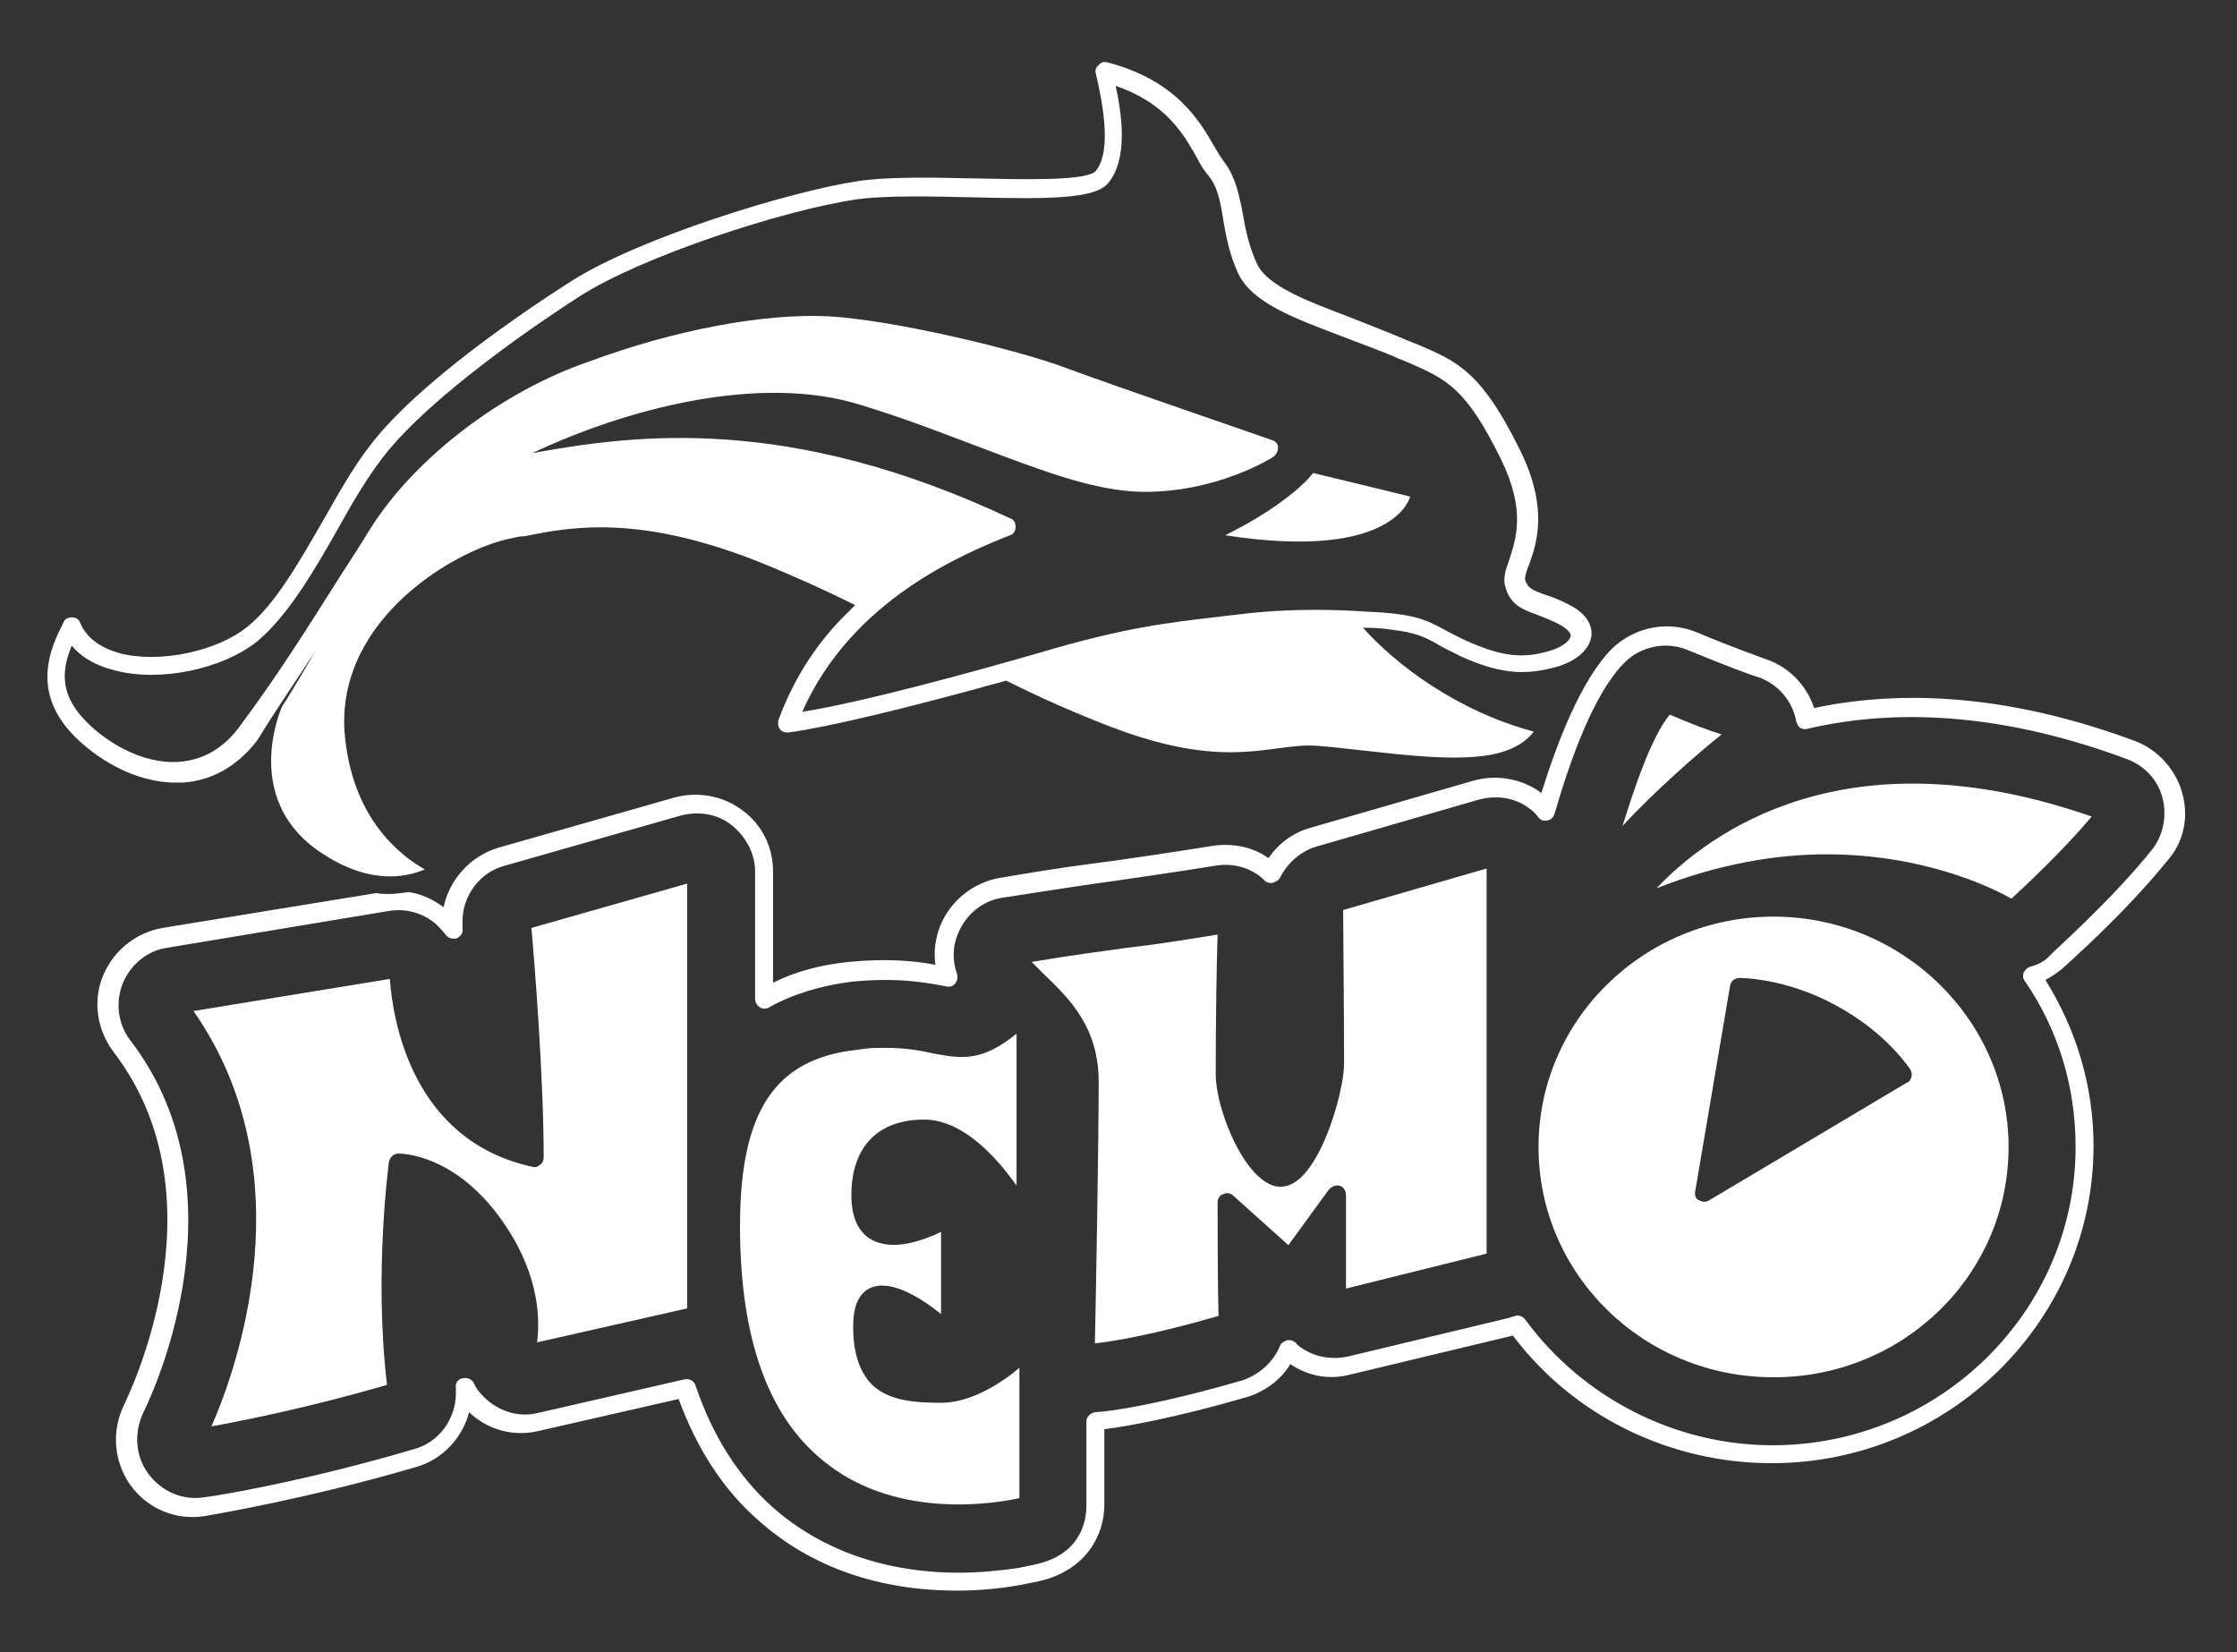 <svg width="237" height="175" viewBox="0 0 237 175" xmlns="http://www.w3.org/2000/svg">
<rect x="0" y="0" width="237" height="175" fill="#333333" stroke="none"/>
<path d="M231.2 84C230.5 81.5 228.6 79.4 226.2 78.5C214.1 74 202.6 72.8 192.2 75C191.4 72.6 189.5 70.6 187 69.8C186.5 69.6 183.6 68.6 179.8 67C176.7 65.7 173.2 66.4 170.8 68.7C167.5 72 165 78.6 163.3 84C161.3 82.5 158.6 82 156.1 82.7L138.8 87.7C137 88.2 135.4 89.4 134.4 90.9C132.7 89.7 130.6 89.3 128.5 89.6C123.5 90.4 120.7 90.8 117.9 91.2C114.8 91.6 111.7 92 105.9 93C103.1 93.5 100.7 95.4 99.6 98.1C99.1 99.4 98.9 100.8 99.1 102.2C97 101.8 94 101.5 89.9 101.9C87 102.2 84.3 102.9 81.9 104.1V92.3C81.9 89.7 80.7 87.3 78.6 85.8C76.6 84.3 73.9 83.8 71.4 84.5L52.8 89.8C49.8 90.7 47.6 93.2 47 96.1C45.9 95.3 44.7 94.7 43.3 94.5C42.6 94.6 41.9 94.7 41.1 94.7C40.7 94.7 40.3 94.7 39.9 94.6L17.2 98.3C14.4 98.8 12 100.7 10.9 103.4C9.8 106.1 10.3 109.1 12 111.4C24.1 127.1 13.3 148.4 13.2 148.7C11.8 151.5 12 154.7 13.8 157.3C15.6 159.8 18.6 161.1 21.7 160.6C22.8 160.4 32.5 158.8 44.1 155.4C46.9 154.6 49 152.3 49.7 149.6C51.7 151.5 54.4 152.2 57 151.6L71.9 148.2C73.8 153.4 76.6 157.8 80.4 161.1C85.9 166 93.1 168.5 101.4 168.5C103.6 168.5 105.9 168.3 108.1 167.9L110.1 167.5C115.2 166.3 117 162.5 117 159.4V151.4C119.4 151.1 124.5 150.2 132.1 148C134 147.4 135.7 146.2 136.7 144.5C138.6 145.8 140.9 146.2 143.1 145.6L160.2 141.5H160.3C166.7 150 176.9 155 187.7 155C206.5 155 221.8 139.9 221.8 121.4C221.8 115.1 220 109.1 216.7 103.8C217.3 103.5 217.9 103.1 218.5 102.6C218.6 102.5 225.1 96.8 229.6 91.2C231.4 89.2 231.9 86.5 231.2 84ZM215.1 102.4C214.8 102.5 214.6 102.7 214.4 103C214.3 103.3 214.3 103.6 214.5 103.9C218.1 109.1 219.9 115.2 219.9 121.5C219.9 138.9 205.5 153.1 187.8 153.1C177.5 153.1 167.7 148.1 161.6 139.8C161.3 139.4 160.9 139.3 160.5 139.4C160.3 139.5 160.1 139.5 159.9 139.6L142.8 143.7C140.9 144.1 139 143.7 137.5 142.5L137.4 142.4C137.3 142.3 137.3 142.2 137.2 142.2C137 142 136.6 141.9 136.3 142C136 142.1 135.7 142.3 135.6 142.6C134.9 144.3 133.4 145.6 131.7 146.2C123.1 148.7 117.9 149.5 116 149.6C115.5 149.7 115.1 150.1 115.1 150.6V159.5C115.1 161 114.6 164.6 109.8 165.7L107.9 166.1C105.8 166.4 103.7 166.6 101.6 166.6C93.8 166.6 87 164.2 81.9 159.7C78.2 156.4 75.5 152.1 73.7 146.8C73.6 146.4 73.2 146.1 72.8 146.1C72.7 146.1 72.6 146.1 72.6 146.1L56.9 149.7C54.8 150.2 52.5 149.4 51 147.7C50.7 147.4 50.4 147 50.2 146.5C50 146.1 49.5 145.9 49 146C48.5 146.1 48.2 146.6 48.3 147V147.2C48.3 147.3 48.3 147.4 48.3 147.6C48.3 150.3 46.5 152.8 43.9 153.5C32.4 156.9 22.8 158.5 21.7 158.6C19.4 159 17.1 158 15.7 156.1C14.3 154.2 14.2 151.7 15.2 149.6C15.3 149.4 26.7 127 13.8 110.2C12.5 108.5 12.2 106.2 13 104.2C13.8 102.2 15.6 100.7 17.7 100.4L41.2 96.5C43 96.2 44.8 96.7 46.2 97.9C46.5 98.2 46.9 98.6 47.2 99C47.5 99.4 47.9 99.5 48.4 99.4C48.8 99.2 49.1 98.8 49 98.4V98.2C49 98 49 97.8 49 97.6C49 94.9 50.8 92.4 53.5 91.7L72.1 86.4C74 85.9 76 86.2 77.5 87.4C79 88.6 80 90.4 80 92.3V105.8C80 106.2 80.2 106.5 80.5 106.7C80.8 106.9 81.2 106.9 81.5 106.7C84 105.3 87 104.4 90.2 104C95.1 103.5 98.2 104.1 100.3 104.5C100.7 104.6 101 104.4 101.2 104.2C101.4 103.9 101.5 103.6 101.4 103.2C100.9 101.8 100.9 100.3 101.5 98.9C102.3 96.9 104.1 95.4 106.2 95.1C112 94.2 115.2 93.7 118.2 93.3C120.9 92.9 123.8 92.5 128.8 91.7C130.6 91.4 132.5 91.9 133.8 93.1C133.8 93.1 133.9 93.2 134 93.3C134.2 93.5 134.6 93.6 134.9 93.5C135.2 93.4 135.5 93.2 135.6 93C136.4 91.4 137.8 90.2 139.4 89.7L156.7 84.7C158.6 84.2 160.6 84.5 162.1 85.7C162.4 85.9 162.7 86.2 163 86.6C163.2 86.9 163.6 87 164 86.9C164.4 86.8 164.6 86.5 164.7 86.2C166.3 80.7 168.8 73.5 172.1 70.2C173.9 68.4 176.6 67.9 178.9 68.9C182.8 70.5 185.7 71.6 186.2 71.7C188.3 72.4 189.9 74.2 190.3 76.4C190.4 76.7 190.5 76.9 190.7 77.1C190.9 77.2 191.2 77.3 191.5 77.2C201.8 74.8 213.2 75.9 225.3 80.4C227.2 81.1 228.6 82.6 229.1 84.5C229.6 86.4 229.2 88.5 228 90C223.6 95.5 217.2 101.1 217.2 101.2C216.7 101.8 215.9 102.2 215.1 102.4Z" fill="white"/>
<path d="M157.5 132.8V92L142.3 96.4C142.3 98.9 142.4 107.1 142.4 112.7C142.4 115.7 139.7 125.4 135.9 125.7C135 125.8 134.2 125.4 133.3 124.6C130.8 122.3 128.8 116.8 128.8 113.8C128.8 108.1 128.9 101.6 129 99C124.7 99.7 122.1 100.1 119.4 100.4C116.7 100.8 114 101.1 109.3 101.9C109.7 102.3 110.2 102.8 110.6 103.2C113.3 105.8 116.4 108.8 116.4 114.6C116.4 120.9 116.1 137.8 116 142.3C117.9 142.1 122.2 141.4 129.1 139.4C129 136.2 129 127.8 129 127.4C129 127 129.2 126.6 129.6 126.5C130 126.3 130.4 126.4 130.7 126.7L136.5 131.9L140.8 126C141.1 125.7 141.5 125.5 141.9 125.6C142.3 125.7 142.6 126.1 142.6 126.6V136.5L157.5 132.8Z" fill="white"/>
<path d="M72.8 138.6V93.6L56.3 98.3C56.6 101.6 57.6 114 57.6 122.6C57.6 122.9 57.5 123.2 57.2 123.4C57 123.6 56.7 123.7 56.4 123.6C43.5 120.8 41.6 107.8 41.3 103.7C38.3 104.2 29.6 105.6 20.5 107.1C32.5 124.3 25.1 145 22.4 151.1C25.7 150.5 32.8 149.1 41 146.7C39.6 134.8 41.2 123.2 41.2 123.1C41.3 122.6 41.7 122.2 42.2 122.2C42.5 122.2 48.5 122.2 53.6 129.9C57.2 135.3 57.2 139.9 56.9 142.2L72.8 138.6Z" fill="white"/>
<path d="M93.7 111C92.9 111 92 111 90.9 111.2C82.1 112.1 78.4 117.7 78.4 129.9C78.4 142 81.5 150.5 87.8 155.2C95.3 160.9 105.3 159.3 108 158.7V144.9C106.1 146.5 102.9 148.6 99.7 148.6C96.9 148.6 94.1 148.4 92.3 146.6C91 145.2 90.3 143.1 90.4 140C90.5 138.1 91.1 136.9 92.3 136.4C94.5 135.5 97.7 137.6 99.7 139.2V130.5C97.8 131.4 94.6 132.6 92.3 131.3C90.9 130.5 90.2 128.9 90.2 126.6C90.2 121.5 93 118.6 97.9 118.6C102 118.6 105.6 122.6 107.7 125.6V109.5C104.1 112.4 102.1 112.2 98.9 111.6C97.6 111.3 96 111 93.7 111Z" fill="white"/>
<path d="M175.5 94.1C182.1 91.5 188.2 90.5 193.5 90.5C203.8 90.5 211 94 213.1 95.2C214.5 93.9 218.5 90.2 221.6 86.5C195.5 77.4 181 88.3 175.5 94.1Z" fill="white"/>
<path d="M176.9 75.7C175 78 173.2 83.3 171.9 87.5C175.3 83.8 180 79.7 182.4 77.8C181.1 77.4 179.2 76.7 176.9 75.7Z" fill="white"/>
<path d="M187.9 145.9C201.7 145.9 212.8 135 212.8 121.5C212.8 108.1 201.6 97.1 187.9 97.1C174.2 97.1 163 108 163 121.5C163 135 174.1 145.9 187.9 145.9ZM179.6 126.2L183.3 104.4C183.4 103.9 183.8 103.6 184.3 103.6C184.5 103.6 189.2 103.6 194.5 106.5C199.9 109.4 202.3 113.2 202.4 113.3C202.5 113.5 202.6 113.8 202.5 114.1C202.4 114.4 202.3 114.6 202 114.7L181 127.2C180.8 127.3 180.7 127.3 180.5 127.3C180.3 127.3 180.1 127.2 179.9 127.1C179.7 127 179.5 126.6 179.6 126.2Z" fill="white"/>
<path d="M33.4 69C31.6 72.1 30.2 74.4 29.9 74.8C29.5 75.7 26 84.4 33.4 89.9C38.8 93.8 42.9 93 45 92.1C42.2 90.5 37.2 86.5 36.5 77.5C35.7 65.3 48.7 58 54.3 57C54.7 56.9 55.1 56.8 55.6 56.8C60.5 55.8 67.9 54.4 81.1 59.8C84.5 61.2 87.6 62.6 90.6 64.1C90.1 64.6 89.6 65.1 89.1 65.6C86.4 68.4 84.1 71.9 82.5 76.2C82.4 76.5 82.4 76.9 82.6 77.2C82.8 77.5 83.1 77.6 83.5 77.6C87.9 77 96 75 103.7 72.9C104.7 72.6 105.6 72.4 106.6 72.1C110.2 73.9 113.8 75.5 117.7 77C126.6 80.4 131.4 79.8 135.2 79.3C136.7 79.1 138.1 78.9 139.5 79C140.9 79.1 142.6 79.3 144.4 79.5C148.9 80 154 80.6 157.7 80C160.6 79.5 161.9 78.3 162.5 77.5C154.3 75.3 147.9 70.4 144.4 66.5C144.7 66.5 144.9 66.5 144.9 66.5C145.9 66.5 146.7 66.6 147.4 66.7C150 67 151 67.5 152.4 68.3C153 68.7 153.8 69 154.7 69.5C158.7 71.3 161.3 71.6 164.7 70.7C167 70.1 168.4 68.8 168.6 67.4C168.7 66.7 168.5 65.3 166.5 64.2C165.4 63.6 164.4 63.2 163.7 63C162.3 62.5 161.9 62.3 161.6 61.5C161.5 61.2 161.7 60.5 162 59.8C162.8 57.6 164.1 53.8 161 47.6C157 39.5 154.5 38.3 150.2 36.5L149.2 36.1C147.1 35.2 145 34.4 143 33.6C138.5 31.9 134.3 30.3 133.2 28C132.4 26.3 132 24.6 131.7 22.8C131.3 20.7 130.9 18.8 129.8 17.3C129.5 16.9 129.1 16.3 128.7 15.6C127.1 12.8 124.6 8.5 117.3 6.6C117 6.5 116.6 6.6 116.4 6.9C116.1 7.1 116 7.5 116.1 7.8C116.7 10.4 117.9 15.9 116.1 18.1C115.2 19.2 108.3 19 103.3 18.9C98.7 18.8 94 18.7 90.8 19.2C83.6 20.3 67.7 25.2 60.5 29.8C55.8 32.8 44.3 40.5 39.2 47.2C37.4 49.5 35.8 52.4 34.2 55.2C31.7 59.5 29.2 64 26.2 66.4C23 69 16.9 70.3 12.7 69.2C11.2 68.8 9.3 67.9 8.5 66C8.4 65.6 8 65.4 7.6 65.4C7.2 65.4 6.8 65.6 6.7 66L6.5 66.4C5.4 68.6 3.3 73.2 7.7 77.8C10.1 80.3 14.2 82.9 18.6 82.9C18.9 82.9 19.1 82.9 19.4 82.9C22.4 82.7 25.1 81.2 27.2 78.5C27.3 78.4 27.3 78.3 27.4 78.2C29.5 74.8 31.5 71.9 33.4 69ZM19 80.7C15 81 11.1 78.5 9 76.3C6.1 73.3 6.7 70.6 7.6 68.4C8.6 69.6 10.1 70.5 12.1 71C16.9 72.3 23.6 70.9 27.3 67.9C30.5 65.2 33.2 60.6 35.7 56.2C37.3 53.3 38.9 50.6 40.6 48.4C45.7 41.8 57.8 33.7 61.4 31.4C67.9 27.2 83.1 22.2 90.9 21.1C93.9 20.7 98.6 20.8 103 20.9C111 21.1 116 21.1 117.4 19.4C119.5 16.9 118.9 12.3 118.2 9.1C123.5 10.9 125.4 14.2 126.8 16.7C127.2 17.5 127.6 18.1 128.1 18.7C129 19.8 129.3 21.4 129.6 23.3C129.9 25.1 130.3 27.1 131.2 29C132.7 32.1 137.1 33.7 142.1 35.6C144.1 36.4 146.2 37.1 148.2 38L149.2 38.4C153.3 40.2 155.3 41.1 159 48.6C161.7 54.1 160.6 57.1 159.9 59.3C159.5 60.4 159.2 61.3 159.5 62.2C160 64.1 161.4 64.6 162.8 65.1C163.5 65.4 164.4 65.7 165.3 66.2C166 66.6 166.5 67.1 166.4 67.4C166.3 67.9 165.5 68.6 164 69C161.2 69.8 159 69.5 155.4 67.9C154.5 67.5 153.8 67.1 153.2 66.8C151.2 65.7 149.9 65 144.9 64.8C144.6 64.8 138.2 64.2 131.1 65.1L129.4 65.3C123.4 66 119.1 66.5 110.3 69.1C103.4 71.1 91.4 74.4 85 75.4C90.3 63.4 102.3 58.6 107 56.7C107.4 56.6 107.6 56.2 107.6 55.8C107.6 55.4 107.4 55 107 54.9C83.6 43.9 67.4 46 56.4 48C66.1 43.4 80.4 39.5 91.2 42.9C95.8 44.3 99.9 45.9 103.6 47.3C110.5 49.9 115.9 52 121 52.1C128.8 52.2 134.6 48.6 134.9 48.4C135.2 48.2 135.4 47.8 135.4 47.4C135.4 47 135.1 46.7 134.7 46.6C134.5 46.5 118.1 40.9 113 39C108 37.1 94.8 33.9 87.7 33.5C80.9 33.2 71.6 34.9 62.4 38.3C53.1 41.5 44 48.5 39.3 55.9C38.2 57.7 37.1 59.4 36 61.1C32.7 66.3 29.6 71.3 25.5 76.8C23.8 79.2 21.6 80.5 19 80.7Z" fill="white"/>
<path d="M129.8 56.7C147.9 59.5 149.4 52.6 149.4 52.6L139.1 50.1C139.2 50.1 136.7 53.3 129.8 56.7Z" fill="white"/>
</svg>
